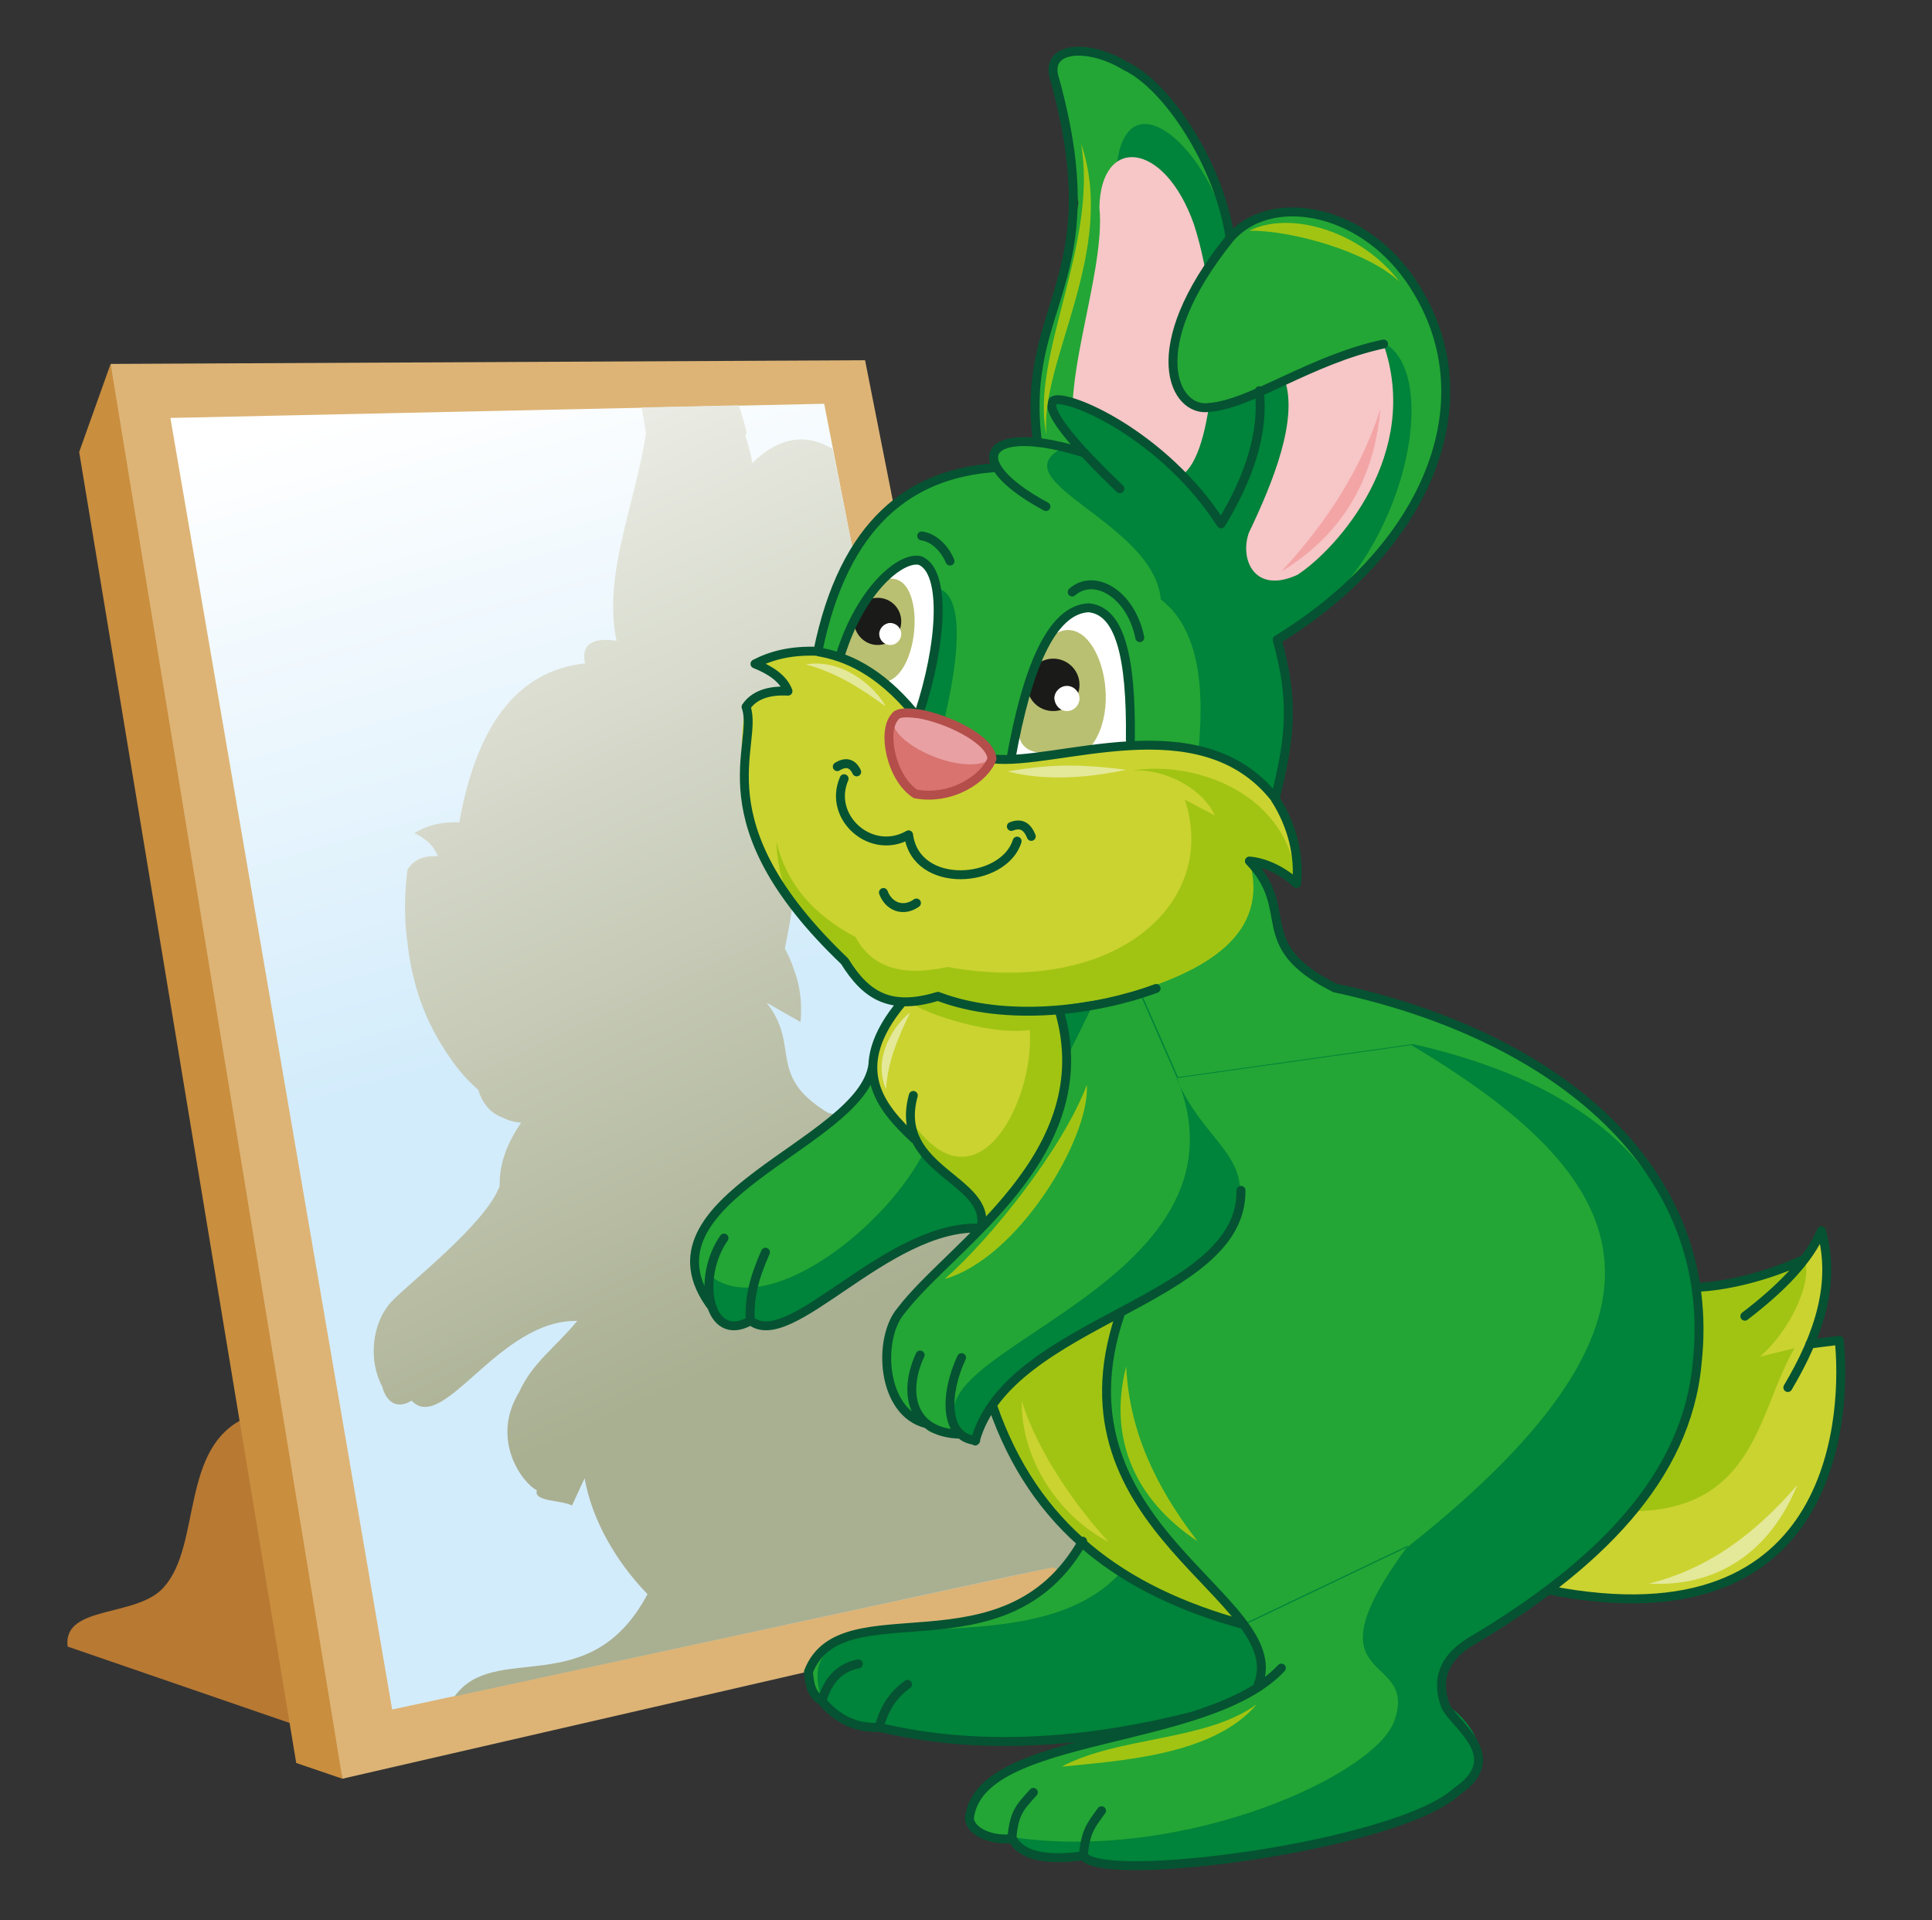 <?xml version="1.0" encoding="utf-8"?>
<!-- Generator: Adobe Illustrator 19.0.0, SVG Export Plug-In . SVG Version: 6.00 Build 0)  -->
<svg version="1.1" id="Layer_1" xmlns="http://www.w3.org/2000/svg" xmlns:xlink="http://www.w3.org/1999/xlink" x="0px" y="0px"
	 viewBox="0 0 368.5 366.2" enable-background="new 0 0 368.5 366.2" xml:space="preserve">
<rect x="0" y="0" width="368.5" height="366.2" fill="#333333" stroke="none"/>
<path fill-rule="evenodd" clip-rule="evenodd" fill="#B87933" d="M31.4,302.5c7-8.1,3-26.5,15.4-32.1l13.3,30L56.5,329l-43.6-15
	C11.9,305.9,26.4,308.6,31.4,302.5z"/>
<polygon fill-rule="evenodd" clip-rule="evenodd" fill="#C98E3E" points="21.1,69.4 15.1,86.2 56.5,336.2 65.3,339.2 45.8,176.9 "/>
<polygon fill-rule="evenodd" clip-rule="evenodd" fill="#DDB476" points="21.1,69.4 165,68.7 211.8,305.5 65.3,339.2 "/>
<linearGradient id="SVGID_1_" gradientUnits="userSpaceOnUse" x1="114.274" y1="195.419" x2="79.827" y2="74.654">
	<stop  offset="0" style="stop-color:#D3ECFB"/>
	<stop  offset="1" style="stop-color:#FFFFFF"/>
</linearGradient>
<polygon fill-rule="evenodd" clip-rule="evenodd" fill="url(#SVGID_1_)" points="32.5,79.7 157.2,77 200.6,298.9 74.8,326 "/>
<path fill-rule="evenodd" clip-rule="evenodd" fill="#23A635" d="M201.2,15.2c-1.4-4.4,2.2-5.8,10.7-4c11.5,5.5,17.5,15.4,21.1,27.4
	l-5.8,17.6l-18,30.4l-11.3-2.1c-3.8-14.6,5.2-30.5,7.8-45.8L201.2,15.2z"/>
<linearGradient id="SVGID_2_" gradientUnits="userSpaceOnUse" x1="146.887" y1="256.89" x2="51.858" y2="51.61">
	<stop  offset="0" style="stop-color:#A9AF91"/>
	<stop  offset="1" style="stop-color:#FFFFFF"/>
</linearGradient>
<path fill-rule="evenodd" clip-rule="evenodd" fill="url(#SVGID_2_)" d="M140.9,77.3c0.6,1.7,1.1,3.4,1.5,5.2l-0.2,0.7
	c0.5,1.6,1,3.3,1.3,5.1c5-4.9,10.1-5.8,15.3-2.7l5.2,25.8c-2.8,4.9-2.9,32.8-7.7,37.9v0c-1.9,2.1-4,4-6.3,5.3
	c2.2,9.7,1.9,15.7-0.3,26.3c0.7,1.3,1.3,2.6,1.7,3.9c1.2,3.1,1.6,6.4,1.3,9.9c0,0.1,0,0.2,0,0.2l-6.5-3.7c6.6,8.3-0.1,13.8,11.7,21
	c26.3,6.8,46.3,24.2,49.3,49.6l0,0v0l0.1,0c3.2-0.3,6.4-1,9.4-2.1l0.2-0.1l5.2-2.5l0,0l2.3-4.6c1.5,5.3,1,11.5-1.5,18.7l4-0.6
	c0,7.1,0.2,25.5-9.8,35.6l-16.3-7.3l-8.1,1.7l-106,22.9c7.7-10.7,25.8,1.2,36.8-19.5c-6.2-6.4-10.6-14.3-12-22.1l-2.4,5.2l0,0l0,0v0
	c-2.1-1.1-7.4-0.7-6.7-2.9c-2.8-1.4-8.9-9.7-3.4-18.7c2.6-5.7,6.7-8.3,11.1-13.6c-15-0.3-25.5,21.7-31.6,15.2
	c-2.9,1.8-4.9,0.1-5.6-2.7l0,0c-2.6-4.8-2.1-11.9,1.7-16.1c3.1-3.4,17.9-14.7,20.7-22.1l0,0c-0.1-3.7,1.1-7.8,4.1-12.1
	c-1.4-0.1-2.6-0.5-3.6-1c-1.8-0.7-3.6-2.1-4.6-5.3c-2.2-1.9-4-4-5.5-6.3c-4.6-6.5-7.1-13.8-8-21.8c-0.6-4.3-0.6-9,0-13.8
	c1.1-1.9,3-2.8,5.8-2.6c-0.4-1-0.9-1.8-1.5-2.4c-0.8-0.8-1.8-1.5-3-2c2.2-1.4,4.9-2.2,8.6-2.1c3.2-17.7,10.5-28.8,24-30.3
	c-1-4.5,2.8-4.8,6-4.3c-2.7-12.6,3.7-26.4,5.6-39.6l-0.8-4.9L140.9,77.3L140.9,77.3z M111.4,249.8c-0.5,0.7-1,1.3-1.6,2.1
	C110.3,251.3,110.8,250.6,111.4,249.8z"/>
<path fill-rule="evenodd" clip-rule="evenodd" fill="#00833A" d="M213.1,30.8c2.3-16.1,17.7-2.3,21.3,14.4l17.4,24.7l-14.3,34.4
	l-18-6.7C239.2,23.5,209.8,35.3,213.1,30.8z"/>
<path fill-rule="evenodd" clip-rule="evenodd" fill="#F7C6C7" d="M206,86.1c-5.1-9.8,5-33.5,3.7-46.5c0.2-13.7,12.3-12.9,18,3.1
	c6.2,19.1,3.6,44.3-2.3,47.9C217.3,94.5,204.2,91.3,206,86.1z"/>
<path fill-rule="evenodd" clip-rule="evenodd" fill="#23A635" d="M234.5,45.2c10.9-9,22.3-6.4,34.2,7.7c14,20.2,8.6,41.1-16.3,62.8
	l-12.2-41.1C223.8,84.7,216,68.2,234.5,45.2z"/>
<path fill-rule="evenodd" clip-rule="evenodd" fill="#23A635" d="M240,321.2c-18.6,10.7-43,13-72.3,8.2c-3.7,0.3-7.3-0.8-10.9-5
	c-2-0.7-2.9-3-2.6-6.7c10.4-13.8,36.6,1.2,52.3-23.6c-8.4-6.5-12.9-12.8-16.9-25.4l-3.5,6.2c-2.9-1.2-10.4-0.8-9.4-3.3
	c-3.9-1.6-12.5-11.2-4.8-21.6c4.6-8.4,13-11,20.7-21.9l-19.1-0.3c1.5,13.3-28.9,26.8-38.1,20.9c-3.6-5.6-2.9-13.7,2.4-18.6
	c4.4-3.9,25-17,28.9-25.5l5.7-13.9c-5.6-0.5-9.4-2.9-11.5-7.2c-16.1-12.9-21-29.5-18.8-48.5c1.7-1.8,4.1-3.1,8-3
	c-1.4-2.7-3.5-4.5-6.3-5.2c4-1.7,8-2.5,12-2.4c4.5-20.5,14.7-33.3,33.5-35c-2.1-7.8,10.9-4.6,13.1-4.1c11.9,1.4,6.3,3.5,20.4,5.6
	l5.4,6.3l15,24.6c3.1,11.2,2.7,18.1-0.4,30.3c3.4,5.1,4.7,11.2,4.1,16.2c-2.5-2.4-6.1-4.1-9-4.3c9.2,9.6-0.2,15.9,16.3,24.2
	c42.6,9.1,73.3,34.6,69.1,71.6c-2,21.9-18.9,38.7-43.6,53.3c-4.7,3.1-6.2,7.1-4.4,12c6.8,4.8,8.5,11.7,2.2,16.3
	c-11.3,10.5-68,17.8-71.2,12.3c-7.5,1-12-0.1-13.6-3.3c-3.4,0.5-7.9-1-8.2-3.8C186.8,328.2,232.5,332.8,240,321.2z"/>
<path fill-rule="evenodd" clip-rule="evenodd" fill="#00833A" d="M240,321.2c-18.6,10.7-43,13-72.3,8.2c-3.7,0.3-7.3-0.8-10.9-5
	c-7.8-23.7,39-4.2,57.1-24.7l23.4,10.2l31.2-14.9c57.2-45.3,42.4-70.8,0.7-95.7l-44.8,6.3c6,14.4,18.7,15.7,7.9,32.4
	c-9.2,12.4-34,11.3-46.2,36.9c-22.6-15.8,55.4-27.3,38.4-69.3l-10.8-24.6l-26.3,53.3c-21-0.3-35.7,25.1-44.2,17.6
	c-6.1,3.2-9.3-2.9-7.7-8.6c10.4,8.3,32.2-8.1,40.2-22.6l-3.1-30l-2.8-50.1l9-28.4c4.8,1,5.2,11.7-0.5,32.1l10.4,14.7l39.9-15.9
	c0.8-8.8,1.2-22.4-7.2-28.8c-1.3-14.8-31.3-22.6-18.5-29c3.3,0.2,6.6,3.8,11.6,8.5c-7.4-7.3-11.6-8.5-13.4-17.4
	c0.5-3.6,16.4,6.6,23.3,13l8.7,10.5c4.7-6.9,7.2-15.3,7.3-25.4l23.6-9.1c11.8,6.5,3,45.1-20.2,56.4c3.1,11.2,2.7,18.1-0.4,30.3
	c3.4,5.1,4.7,11.2,4.1,16.2c-2.5-2.4-6.1-4.1-9-4.3l-24.6,16.8l10.8,24.6l44.8-6.3c32.7,7.4,56.3,24.7,54.5,60.7
	c-2,21.9-18.9,38.7-43.6,53.3c-4.7,3.1-6.2,7.1-4.4,12c6.8,4.8,8.5,11.7,2.2,16.3c-11.3,10.5-68,17.8-71.2,12.3
	c-7.5,1-12-0.1-13.6-3.3c33.2,4.7,70-12.4,72.7-22.7c4.2-12.9-17.6-5.8,2.5-33l-31.2,14.9l3,5.8L240,321.2z"/>
<path fill-rule="evenodd" clip-rule="evenodd" fill="#A1C413" d="M189.3,268c2.6-4.9,8.4-8.7,24.4-17.7
	c-10.5,30.3,8.1,42.1,23.6,59.5C213.9,304.9,192.7,286.3,189.3,268z"/>
<path fill-rule="evenodd" clip-rule="evenodd" fill="#CBD330" d="M156,124.3c8,2.1,14,5.9,18.2,11.6c9.9,2.7,14.9,5.6,15,8.8
	c15.7,1,31.3-7.1,43.7-0.2c11.5,6.4,15.5,14.5,14.3,23.9l-9-4.3c3.9,13.7-7.4,21.3-25.6,26.1l-11,1.7c1.6,2.6,1.8,19.3-1.8,24.9
	c-8.9,14.6-9.8,14.3-12.5,17.5c0.6-6.2-10.3-13.5-12.9-16.9c-8.7-6.1-11-16.1-2-26.7c-3.8-0.8-9.2-1.2-11.5-7.2
	c-11.9-10.2-22.1-27.6-18.8-48.5c1.5-2.2,4.2-3.2,8-3c-0.9-2.4-3.3-4-6.3-5.2C147.1,125.1,150.9,124.1,156,124.3z"/>
<path fill-rule="evenodd" clip-rule="evenodd" fill="#A1C413" d="M247.3,168.4l-9-4.3c3.9,13.7-7.4,21.3-25.6,26.1l-11,1.7
	c1.6,2.6,1.7,10.8,1.1,16.3c-4.2,14.4-10.2,19.8-15.4,25.7c0.6-8.6-12.8-10.1-13.7-20.3c12.6,18.4,23.7-3.8,22.7-17.2
	c-6.1,1.1-19.3-2.4-23.9-5.9c-3.7-0.8-7.1-1.5-11.5-7.2c-8.4-6.1-12.7-13.6-12.9-22.8c1.8,7.8,6.9,13.9,15.1,18.2
	c3.2,6.1,9.4,7.5,17.5,5.7c31.9,5.7,51.8-12,45.3-31.9l5.7,3c-1.8-4.2-8.2-8.8-15.6-8.6C229,145,246.1,152,247.3,168.4z"/>
<path fill-rule="evenodd" clip-rule="evenodd" fill="#CBD330" d="M345.2,256.3c3.5-8.3,4.2-15.5,2.1-21.6l-3.2,5.4
	c-6.4,3.2-13.3,4.8-20.7,5.4c3.7,23.4-8,41.9-28.2,57.6c56.3,11.1,55.4-34.5,55.5-47.6L345.2,256.3z"/>
<path fill-rule="evenodd" clip-rule="evenodd" fill="#A1C413" d="M335.7,258.7c5.4-4.6,10.1-13.9,8.5-18.6l-7.2,2.8
	c-5,2.5-7.7,2.1-13.4,2.6c0.3,15.9,0.4,27.4-12.2,42.7c23.7-0.2,24-19.6,30.9-31.1L335.7,258.7z"/>
<path fill-rule="evenodd" clip-rule="evenodd" fill="#FFFFFF" d="M192.7,144.8l22.9-2.6c0.2-16.2-2.1-25.8-8-26.3
	C200.5,116.3,195.9,127.5,192.7,144.8z"/>
<path fill-rule="evenodd" clip-rule="evenodd" fill="#B9C071" d="M207.5,143c-10.9,1.6-13.4,0.6-13.4-5.2l4.9-15
	C208.1,112.6,215.5,134.5,207.5,143z"/>
<path fill-rule="evenodd" clip-rule="evenodd" fill="#FFFFFF" d="M160.3,124.9c5.7,3,10.7,6.7,15,11.1c4.3-12.9,5.3-27,0.2-29.1
	C170.3,105.6,164.1,112.6,160.3,124.9z"/>
<path fill-rule="evenodd" clip-rule="evenodd" fill="#B9C071" d="M168.5,130.1c-3.1-2.2-3.3-2.9-8.2-5.2c1.4-5,3.4-9.7,6.6-13.5
	C177.1,105.1,176.3,129.3,168.5,130.1z"/>
<path fill-rule="evenodd" clip-rule="evenodd" fill="#1A1A18" d="M200.9,135.6c2.8,0,5-2.3,5-5c0-2.8-2.3-5-5-5c-2.8,0-5,2.3-5,5
	C195.9,133.4,198.1,135.6,200.9,135.6z"/>
<path fill-rule="evenodd" clip-rule="evenodd" fill="#FFFFFF" d="M203.5,135.6c1.3,0,2.4-1.1,2.4-2.4c0-1.3-1.1-2.4-2.4-2.4
	c-1.3,0-2.4,1.1-2.4,2.4C201.2,134.5,202.2,135.6,203.5,135.6z"/>
<path fill-rule="evenodd" clip-rule="evenodd" fill="#1A1A18" d="M167.4,123c2.5,0,4.5-2,4.5-4.5c0-2.5-2-4.5-4.5-4.5
	c-2.5,0-4.5,2-4.5,4.5C162.9,120.9,164.9,123,167.4,123z"/>
<path fill-rule="evenodd" clip-rule="evenodd" fill="#F7C6C7" d="M238.2,101.6c4.6-9.6,9.5-21.7,6.8-29.3c3.6-1.6,16.6-6.4,18.8-6.9
	c7.5,21.1-8.7,39.2-16.3,44.2C239.3,113.4,236.4,106.7,238.2,101.6z"/>
<path fill-rule="evenodd" clip-rule="evenodd" fill="#FFFFFF" d="M169.8,123c1.2,0,2.1-1,2.1-2.1c0-1.2-1-2.1-2.1-2.1
	s-2.1,1-2.1,2.1C167.7,122,168.6,123,169.8,123z"/>
<path fill-rule="evenodd" clip-rule="evenodd" fill="none" stroke="#055332" stroke-width="1.701" stroke-linecap="round" stroke-linejoin="round" stroke-miterlimit="22.926" d="
	M135.9,249.4c-15.9-20.9,28.6-31.1,30.6-46.4 M172.1,191.1c-10.6,12.6-4.1,20.1,2.3,26.1 M159.7,146.2c1.6-1,2.9-0.7,3.7,1
	 M196.7,159.5c-0.8-2-2-2.6-3.8-1.9 M174.3,135.9c-6.7-8.1-13-10.7-18.2-11.6 M243.1,152.1c-14.3-18-41.7-5.9-53.9-7.4 M204.5,112.9
	c4.2-3.7,11.2,0.3,12.9,8.7 M175.8,102.2c2.2,0.3,4.3,2.2,5.4,4.8 M236.7,227c0.3,21.4-44.3,24.5-50.7,47.8 M240,321.2
	c6.3-16.5-40.1-29.7-26.4-70.4 M220.5,188.5c-11.3,4.2-28.5,6.5-41.6,1.5c-8.9,2.7-13.6,0.1-17.8-6.7c-28-26.7-16.2-41.2-18.8-48.5
	c1.5-2.2,4.2-3.2,8-3c-0.9-2.4-3.3-4-6.3-5.2c3.1-1.6,6.8-2.6,12-2.4c5-24.6,17.7-33.8,33.5-35 M197.9,84.4
	c-3.5-26.7,14-30.3,3.3-69.2c-2.2-6.4,6.3-7,13.5-2.6c8.1,3.8,17.9,19.1,19.9,32.6 M206.9,86.4c-18.9-6-23.9,1.3-7.4,10.2
	 M213.6,93.2c-9.4-9-14.3-15.1-12.7-16.8c2.5-1.5,21.1,6.5,32,23.5c5.4-8.9,8.2-17.4,7.3-25.4 M244.4,318.1
	c-14.2,15.2-57.8,12-59.5,28.7c0.3,2.8,4.8,4.3,8.2,3.8c1.6,3.2,6.1,4.3,13.6,3.3c3.2,5.5,59.9-1.8,71.2-12.3
	c9.7-6.6-0.6-12.7-2.2-16.3c-1.8-4.9-0.4-8.9,4.4-12c24.7-14.6,41.6-31.5,43.6-53.3c4.1-37-26.6-62.5-69.1-71.6
	c-16.5-8.3-7.1-14.7-16.3-24.2c2.9,0.2,6.5,1.9,9,4.3c0.6-5.1-0.8-11.1-4.1-16.2c3.1-12.2,3.5-19.1,0.4-30.3
	c29.4-18,40.7-46.8,25.2-68.9c-9.7-13.8-26.8-16.3-34.2-7.7c-17.1,21.2-10.5,33.3-4,32.3c8.1-0.6,19.3-9.1,33.3-12.1 M194,160.4
	c-2.5,8.1-19.3,9.4-20.7-1.2c-7.1,4.1-15.5-3.3-12.3-10.7 M174.8,172.2c-2.5,1.8-5.3,0.7-6.3-2 M175.3,136c4.3-12.9,5.3-27,0.2-29.1
	c-3.7-0.9-11.4,5.7-15.2,18 M215.6,141.1c0.2-16.2-2.1-24.7-8-25.2c-7.1,0.4-11.7,11.6-14.8,28.9 M344.2,240.1
	c-7.3,3.4-15.1,5.2-20.7,5.4 M341,264.6c6-10.1,9.2-20,6.4-29.9c-2.4,5.7-7.8,11.1-14.6,16.3 M295.3,303.2
	c56.3,11.1,56.8-35.3,55.5-47.6l-5.6,0.7 M210.1,345.3c-2.2,3-3,4-3.5,8.6 M197.1,341.8c-2.6,2.9-3.7,3.9-4.1,8.8 M206.5,293.9
	c-14.8,26.2-46,8.6-52.3,24.9c0.2,2.7,0.7,4.4,2.6,5.6c2.9,3.5,6.5,5.2,10.9,5c17.6,4.2,37.5,3.5,59.7-2.1 M167.7,329.3
	c1-3.5,2.5-6,5.4-8.1 M156.8,324.3c1-3.5,3-6.2,6.9-7 M189.3,268c8,23.2,24.6,35.4,47.9,41.8 M183.4,258.9
	c-3.2,6.8-3.4,15.2,2.7,15.8 M175.5,258.4c-3.2,6.8-2,14.9,7.7,15.1 M176.7,271.5c-8.6-2.1-9.4-16.3-4.8-21.6
	c9.4-12.4,38.3-29.7,30.1-57.3 M174.2,208.9c-4,14.4,15.1,16,12.9,25.3 M146,238.8c-2.3,5.2-3.1,8.8-2.9,13
	c7.6,6.3,25.9-18.3,43.9-17.6 M138.1,236.1c-5.3,7.5-3.1,20.3,5,15.8"/>
<path fill-rule="evenodd" clip-rule="evenodd" fill="#F3A5A6" d="M263.3,78c-3.7,11.3-9.8,21.1-18.9,31
	C256.2,101.8,262.1,91.3,263.3,78z"/>
<path fill-rule="evenodd" clip-rule="evenodd" fill="#CBD330" d="M211.4,294c-6.3-6.9-13.5-17.1-16.5-26.8
	C194.7,278.4,202.1,289.2,211.4,294z"/>
<path fill-rule="evenodd" clip-rule="evenodd" fill="#E4E899" d="M314.5,302c11.1-2.8,19.9-9.1,28.3-18.8
	C337.7,295.7,327.8,302.7,314.5,302L314.5,302z M153.7,126.7c5.6,1.5,10.3,4.4,15.2,8C167.2,131.3,160.9,125.5,153.7,126.7
	L153.7,126.7z M192.2,147.1c5.6,1.5,13.2,1.7,22.6-0.3C204.7,145.5,199.5,145.9,192.2,147.1L192.2,147.1z M169,207.7
	c0.3-5.1,2.2-9.7,4.6-14.6C170.7,195.2,166.3,201.7,169,207.7z"/>
<path fill-rule="evenodd" clip-rule="evenodd" fill="#E9A0A2" d="M189.2,144.7c-0.2-5.3-17-11-18.5-8.1c-2.5,2.7,0.4,9.6,4.2,12.6
	C181.7,150.6,187.9,148.4,189.2,144.7z"/>
<path fill-rule="evenodd" clip-rule="evenodd" fill="#D8736F" d="M189.2,144.7c-5.8,3.9-21.3-3.9-18.5-8.1c-2.5,2.7-0.8,10.9,4,14.7
	C181.5,152.7,187.9,148.4,189.2,144.7z"/>
<path fill-rule="evenodd" clip-rule="evenodd" fill="none" stroke="#B34E4B" stroke-width="1.701" stroke-linecap="round" stroke-linejoin="round" stroke-miterlimit="22.926" d="
	M189.2,144.7c-0.2-3.7-8.6-7.7-14.1-8.6l-0.2,0c-2.1-0.3-3.8-0.2-4.2,0.6c-2.5,2.7-0.8,11.6,3.9,14.7l0,0l0,0
	C181.5,152.7,187.9,148.4,189.2,144.7z"/>
<path fill-rule="evenodd" clip-rule="evenodd" fill="#A1C413" d="M239.7,325c-9.7,7.1-26.4,6.1-37.2,11.9
	C213,335.8,231.4,334.9,239.7,325L239.7,325z M206.2,27.4c7,20.4-8,41.7-6.6,55.5C196.4,68.1,209.5,46.7,206.2,27.4L206.2,27.4z
	 M266.9,53.7c-6-5.7-20.5-9.8-28.6-9.7C246.3,40,259.8,44.3,266.9,53.7L266.9,53.7z M180.2,243.9c9.2-8.1,22.6-25.1,27.1-37
	C207.9,217.1,194.2,239.9,180.2,243.9L180.2,243.9z M214.8,260.6c0.6,12,5.3,22.5,13.6,33.3C216.5,286,211.3,274.3,214.8,260.6z"/>
</svg>
